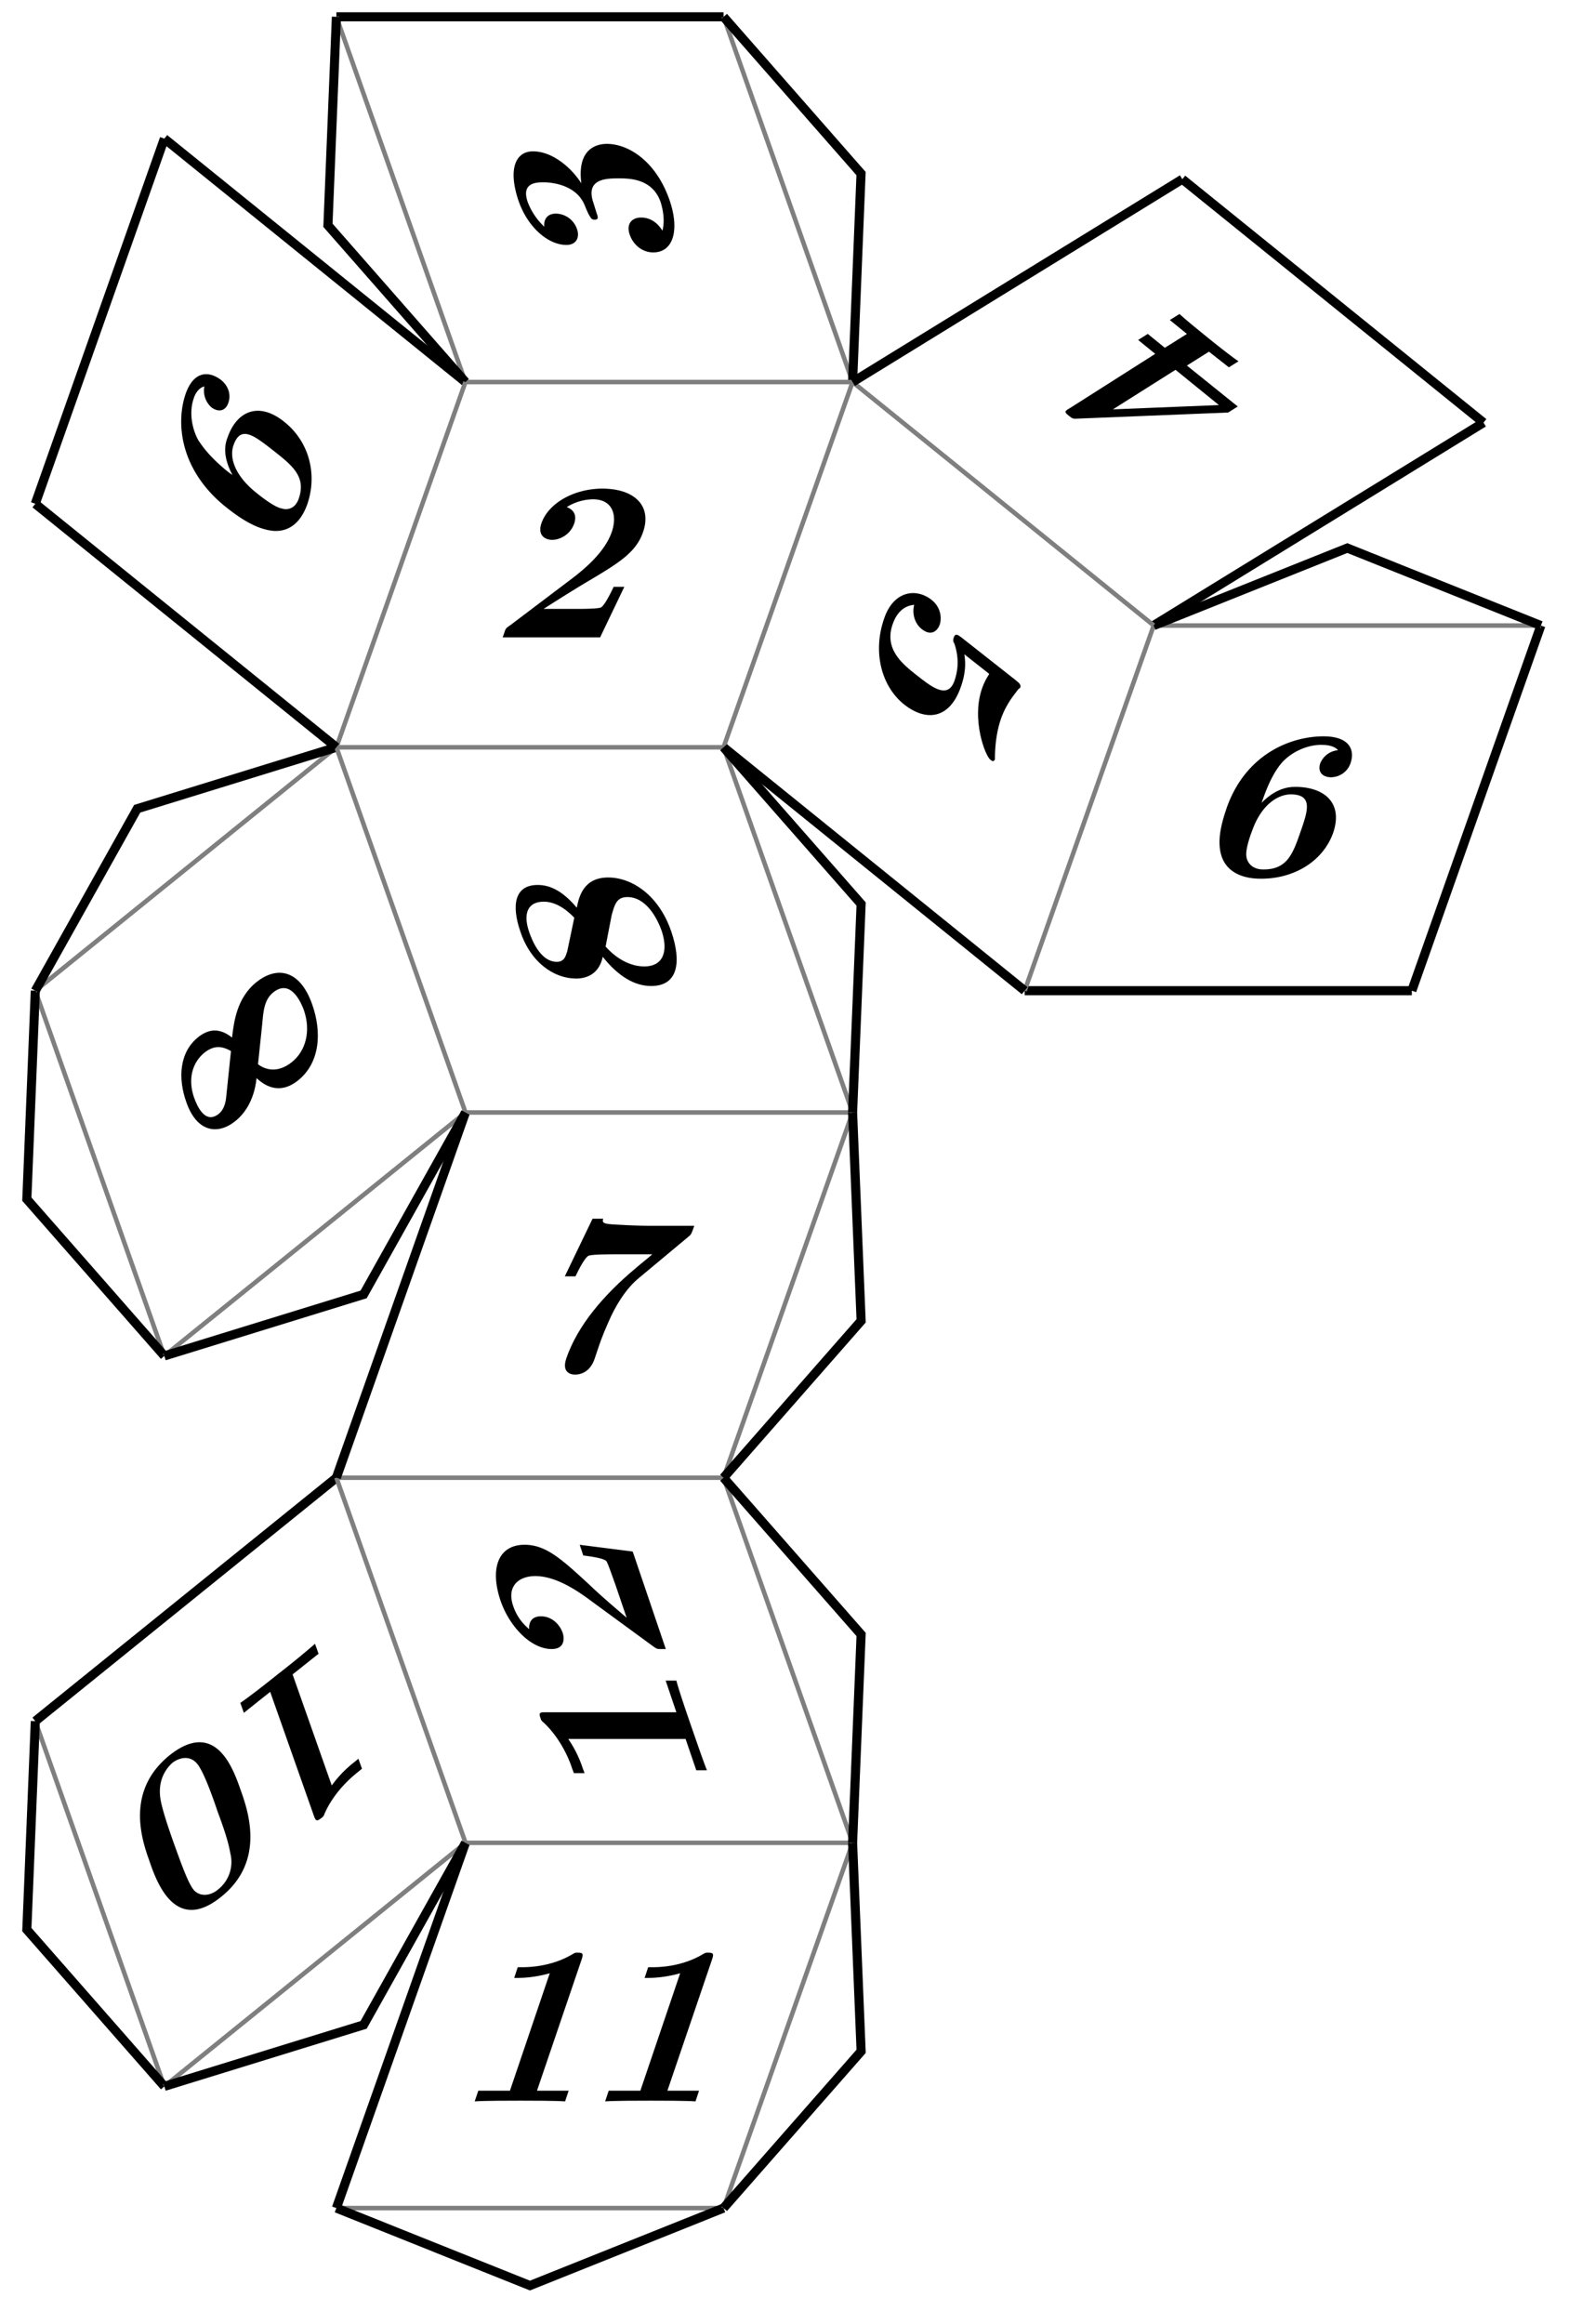 <svg xmlns="http://www.w3.org/2000/svg" xmlns:xlink="http://www.w3.org/1999/xlink" width="68.924" height="102.044"><defs><path id="a" d="M5.906-2.219h-.468c-.094.203-.407.844-.563.906-.14.063-.89.063-1.047.063H2.36c.61-.39 1.282-.812 1.829-1.14 1.421-.844 2.234-1.313 2.546-2.25.391-1.157-.406-1.891-1.796-1.891-1.22 0-2.36.625-2.672 1.515-.203.594.234.735.468.735.329 0 .797-.219.97-.719.171-.516-.204-.672-.329-.719a2.24 2.24 0 0 1 1.156-.343c.844 0 1.078.671.828 1.421-.234.688-.843 1.375-1.78 2.079L.874-.517c-.172.11-.187.141-.25.344L.563 0h4.28Zm0 0"/><path id="k" d="M7.75-6.422H5.719c-.235 0-1.688-.047-1.813-.094-.203-.03-.187-.125-.156-.218h-.469l-1.219 2.53h.47c.359-.765.53-.89.577-.905.141-.063.954-.063 1.125-.063h1.672c-.25.219-.515.422-.765.64-1.344 1.126-2.516 2.47-3.016 3.938-.234.703.328.703.39.703.157 0 .641-.046.86-.703l.156-.468c.156-.47.36-.954.578-1.422.329-.672.72-1.25 1.22-1.657l2.155-1.796c.141-.11.141-.141.266-.485m0 0"/><path id="n" d="m4.922 0 .156-.469h-1.39L5.64-6.203c.078-.234.109-.328-.157-.328-.109 0-.125 0-.25.078-.953.562-1.984.562-2.187.562h-.203l-.156.47h.203c.156 0 .703-.016 1.359-.204L2.5-.469H1.11L.952 0c.453-.031 1.516-.031 2-.031.485 0 1.547 0 1.969.031m0 0"/><path id="b" d="M-3.578-5.234c-.547 0-1.313.297-1.125 1.734-.438-.687-1.266-1.406-2.125-1.406-.75 0-1.11.75-.64 2.156.406 1.188 1.312 1.953 2.109 1.953.422 0 .593-.312.468-.687a1 1 0 0 0-.921-.688c-.579 0-.532.531-.516.578a2.9 2.9 0 0 1-.734-1.093c-.282-.829.359-.86.687-.86.125 0 1.422 0 1.828 1.031.172.422.203.438.234.485.032.094.125.125.188.125.188 0 .156-.11.094-.282l-.14-.453c-.376-1.078.593-1.078 1.109-1.078.453 0 1.484 0 1.843 1.047.078.25.203.766.078 1.25C-1.344-1.75-1.656-2-2.078-2c-.438 0-.656.313-.5.75.14.422.531.781 1.031.781.89 0 1.156-.984.734-2.25-.609-1.797-1.859-2.515-2.765-2.515m0 0"/><path id="j" d="M-3.64-5.234c-1.079 0-1.282.843-1.376 1.328-.593-.703-1.14-1-1.718-1-1.016 0-1.157.89-.766 2.031C-7.047-1.5-6.016-.797-5.047-.797c.438 0 1-.172 1.172-.953C-3.219-.922-2.5-.469-1.75-.469c1.203 0 1.328-1.078.89-2.375-.53-1.578-1.703-2.39-2.78-2.39M-6.47-4.172c.469 0 .922.266 1.344.703l-.312 1.485c-.063.172-.11.453-.454.453-.703 0-1.078-.907-1.218-1.313-.282-.828-.047-1.328.64-1.328m3.672-.203c.828 0 1.313.922 1.516 1.5.312.969 0 1.547-.766 1.547-.781 0-1.406-.531-1.703-.875l.266-1.375c.125-.438.203-.797.687-.797m0 0"/><path id="l" d="M-1.672-4.906h-.469l.47 1.39h-5.735c-.235 0-.328 0-.235.25.032.11.047.125.157.22.812.765 1.172 1.796 1.234 2l.078.202h.469l-.078-.203a5 5 0 0 0-.64-1.297h5.155l.47 1.375h.468C-.5-1.39-.86-2.453-1.031-2.938c-.172-.5-.532-1.546-.64-1.968m0 0"/><path id="m" d="m-3.969-5.14.156.468c.22.031.891.11 1.016.25.078.11.328.86.39 1.016l.5 1.469c-.546-.47-1.155-.985-1.624-1.438-1.235-1.14-1.922-1.766-2.86-1.766-1.156 0-1.53 1.032-1.062 2.438.406 1.187 1.36 2.14 2.25 2.14.594 0 .562-.484.484-.718-.11-.313-.437-.719-.953-.719s-.531.422-.516.563a2.2 2.2 0 0 1-.703-1.016c-.296-.86.235-1.313.97-1.313.702 0 1.5.375 2.437 1.079l2.734 2c.172.125.188.125.375.125h.188l-1.454-4.282Zm0 0"/><path id="c" d="M-.062 6.172c.968.75 1.984.61 2.468-.781.094-.266.266-.797.156-1.438l1.094.86c-.14.234-.203.328-.312.625-.485 1.375.14 2.984.36 3.14.062.063.155.11.202-.015v-.157c.016-.687.125-1.219.266-1.625.25-.703.61-1.078.75-1.281.062-.062.078-.062.094-.078.046-.14-.047-.203-.172-.313L2.422 3.203c-.156-.11-.25-.187-.328.016-.031.125-.031.172.031.265.234.688.14 1.25 0 1.641-.297.828-1.016.25-1.672-.266-.61-.484-1.437-1.14-1.031-2.25.078-.234.328-.78.937-.828-.093.36 0 .797.329 1.063.453.36.718.031.796-.203.047-.125.141-.672-.359-1.078-.703-.547-1.672-.375-2.078.796-.531 1.5-.125 3.016.89 3.813m0 0"/><path id="d" d="M6.219-1.86c.453-1.312-.36-2.015-1.625-2.03-.235 0-.828 0-1.516.703l.063-.172c.375-1.078.734-1.485.859-1.625.406-.438 1.094-.766 1.734-.75.188 0 .532.03.704.234a.93.93 0 0 0-.782.578c-.11.328.047.594.453.61.407 0 .75-.25.875-.61.204-.578-.03-1.172-1.14-1.187-1.438-.016-3.453.75-4.297 3.14-.25.735-.438 1.485-.219 2.14.25.72.969.97 1.703.97 1.453.015 2.735-.75 3.188-2M4.78-1.89c-.328.937-.578 1.64-1.64 1.624-.532 0-.703-.375-.72-.53-.077-.298.173-.985.235-1.141.406-1.172 1.14-1.625 1.719-1.625.984.015.734.734.406 1.671m0 0"/><path id="g" d="m-4.203-3.39-.422.265.75.61-.969.609-.75-.61-.422.266.75.61L-9 .733c-.25.141-.281.172-.062.344.171.14.187.14.421.125l6.579-.266.421-.265-2.234-1.797.969-.61.875.688.422-.266c-.328-.218-1.032-.78-1.36-1.046-.312-.25-.984-.797-1.234-1.032m-.172 2.453L-2.469.609l-4.656.188Zm0 0"/><path id="r" d="m-4.078 3.219.156.437 1.156-.922 1.907 5.407c.078.218.109.312.312.156.11-.078.125-.094.172-.219C.078 7.047.922 6.391 1.094 6.25l.172-.14-.157-.438-.171.14a5.1 5.1 0 0 0-1 1.032l-1.72-4.875 1.141-.907-.156-.437a37 37 0 0 1-1.625 1.328c-.406.328-1.281 1.016-1.656 1.266m0 0"/><path id="s" d="M-3.312 6.438C-3 7.344-2.188 9.594-.203 8.015c2-1.563 1.219-3.797.89-4.72C.36 2.36-.405.189-2.405 1.75c-1.985 1.578-1.25 3.734-.906 4.688m1.093-.72c-.187-.53-.484-1.374-.594-1.905-.203-.97.282-1.516.516-1.72.297-.218.844-.39 1.188.22.265.437.609 1.406.78 1.921.25.672.47 1.297.563 1.844a1.54 1.54 0 0 1-.546 1.594c-.297.25-.72.328-1.016.062-.266-.25-.61-1.25-.89-2.015m0 0"/><path id="t" d="M-3.297-3.734c-.89.703-1 1.812-1.078 2.437-.516-.406-.984-.406-1.469-.031-.843.656-.922 1.812-.531 2.89.453 1.282 1.36 1.438 2.14.813.36-.281.829-.86.938-1.89.578.546 1.203.593 1.813.109.984-.781 1.062-2.14.625-3.36-.532-1.5-1.532-1.687-2.438-.968M-5.578-.641c.406-.312.75-.296 1.156-.062l-.203 1.953c-.016.203-.062.594-.344.813-.593.453-.937-.344-1.078-.735-.266-.781-.094-1.515.469-1.969m3.016-2.64c.687-.547 1.14.234 1.343.781.313.906.094 1.797-.547 2.297-.64.5-1.187.297-1.468.078l.187-1.781c.047-.563.094-1.063.485-1.375m0 0"/><path id="u" d="M.047-6.297c-1.14-.906-2.094-.437-2.484.703-.079.203-.266.735.218 1.64l-.156-.108c-.937-.75-1.219-1.25-1.328-1.391-.313-.547-.422-1.281-.219-1.86.047-.171.203-.468.469-.53a.98.98 0 0 0 .312.921c.297.219.61.172.735-.187.14-.375 0-.766-.313-1.016-.531-.406-1.187-.406-1.547.578-.453 1.281-.28 3.39 1.797 5.031.656.516 1.344.954 2.063 1.016.781.047 1.234-.5 1.469-1.156.453-1.297.109-2.75-1.016-3.64m-.453 1.281c.828.657 1.437 1.141 1.094 2.11-.172.484-.563.484-.735.422-.312-.047-.906-.516-1.062-.641-1.047-.812-1.25-1.625-1.063-2.14.313-.907.922-.407 1.766.25m0 0"/><clipPath id="e"><path d="M56 21h12.887v29H56Zm0 0"/></clipPath><clipPath id="f"><path d="M45 18h23.887v16H45Zm0 0"/></clipPath><clipPath id="h"><path d="M46 2h22.887v23H46Zm0 0"/></clipPath><clipPath id="i"><path d="M45 12h23.887v22H45Zm0 0"/></clipPath><clipPath id="o"><path d="M9 91h29v10.566H9Zm0 0"/></clipPath><clipPath id="p"><path d="M9 75h18v26.566H9Zm0 0"/></clipPath><clipPath id="q"><path d="M26 75h18v26.566H26Zm0 0"/></clipPath></defs><use xlink:href="#a" x="21.519" y="27.984"/><use xlink:href="#b" x="30.241" y="11.551"/><path fill="none" stroke="#000" stroke-miterlimit="10" stroke-width=".399" d="M14.777.738h17.008"/><path fill="none" stroke="#7F7F7F" stroke-miterlimit="10" stroke-width=".199" d="m31.785.738 5.668 16.035"/><path fill="none" stroke="#000" stroke-miterlimit="10" stroke-width=".399" d="m31.785.738 6.04 6.883-.372 9.152"/><path fill="none" stroke="#7F7F7F" stroke-miterlimit="10" stroke-width=".199" d="M37.453 16.773H20.445M20.445 16.773 14.777.738"/><path fill="none" stroke="#000" stroke-miterlimit="10" stroke-width=".399" d="m20.445 16.773-6.039-6.882.371-9.153"/><use xlink:href="#c" x="39.8" y="24.774"/><use xlink:href="#d" x="52.34" y="38.438"/><g clip-path="url(#e)"><path fill="none" stroke="#000" stroke-miterlimit="10" stroke-width=".399" d="M67.688 27.465 62.02 43.496"/></g><path fill="none" stroke="#000" stroke-miterlimit="10" stroke-width=".399" d="M62.02 43.496H45.012"/><path fill="none" stroke="#7F7F7F" stroke-miterlimit="10" stroke-width=".199" d="m45.012 43.496 5.668-16.031M50.68 27.465h17.008"/><g clip-path="url(#f)"><path fill="none" stroke="#000" stroke-miterlimit="10" stroke-width=".399" d="m50.68 27.465 8.504-3.402 8.504 3.402"/></g><path fill="none" stroke="#000" stroke-miterlimit="10" stroke-width=".399" d="M45.012 43.496 31.785 32.81"/><path fill="none" stroke="#7F7F7F" stroke-miterlimit="10" stroke-width=".199" d="m31.785 32.809 5.668-16.036"/><use xlink:href="#g" x="56.014" y="17.176"/><g clip-path="url(#h)"><path fill="none" stroke="#000" stroke-miterlimit="10" stroke-width=".399" d="m51.938 7.867 13.23 10.688"/></g><g clip-path="url(#i)"><path fill="none" stroke="#000" stroke-miterlimit="10" stroke-width=".399" d="M65.168 18.555 50.68 27.46"/></g><path fill="none" stroke="#7F7F7F" stroke-miterlimit="10" stroke-width=".199" d="M50.68 27.46 37.453 16.774"/><path fill="none" stroke="#000" stroke-miterlimit="10" stroke-width=".399" d="m37.453 16.773 14.484-8.906"/><use xlink:href="#j" x="30.354" y="43.76"/><use xlink:href="#k" x="22.749" y="60.242"/><use xlink:href="#l" x="31.383" y="78.693"/><use xlink:href="#m" x="29.435" y="72.964"/><use xlink:href="#n" x="19.901" y="92.261"/><use xlink:href="#n" x="25.63" y="92.261"/><path fill="none" stroke="#7F7F7F" stroke-miterlimit="10" stroke-width=".199" d="M31.785 96.945H14.777"/><g clip-path="url(#o)"><path fill="none" stroke="#000" stroke-miterlimit="10" stroke-width=".399" d="m31.785 96.945-8.504 3.403-8.504-3.403"/></g><g clip-path="url(#p)"><path fill="none" stroke="#000" stroke-miterlimit="10" stroke-width=".399" d="m14.777 96.945 5.668-16.035"/></g><path fill="none" stroke="#7F7F7F" stroke-miterlimit="10" stroke-width=".199" d="M20.445 80.91h17.008M37.453 80.91l-5.668 16.035"/><g clip-path="url(#q)"><path fill="none" stroke="#000" stroke-miterlimit="10" stroke-width=".399" d="m37.453 80.91.375 9.153-6.043 6.882"/></g><use xlink:href="#r" x="14.635" y="71.546"/><use xlink:href="#s" x="9.883" y="75.292"/><path fill="none" stroke="#7F7F7F" stroke-miterlimit="10" stroke-width=".199" d="M7.219 91.602 1.55 75.566"/><path fill="none" stroke="#000" stroke-miterlimit="10" stroke-width=".399" d="m7.219 91.602-6.04-6.883.372-9.153M1.55 75.566 14.778 64.88"/><path fill="none" stroke="#7F7F7F" stroke-miterlimit="10" stroke-width=".199" d="M14.777 64.879 20.45 80.91M20.45 80.91 7.218 91.602"/><path fill="none" stroke="#000" stroke-miterlimit="10" stroke-width=".399" d="m20.45 80.91-4.477 7.992-8.754 2.7"/><path fill="none" stroke="#7F7F7F" stroke-miterlimit="10" stroke-width=".199" d="M14.777 64.879h17.008M31.785 64.879l5.668 16.031"/><path fill="none" stroke="#000" stroke-miterlimit="10" stroke-width=".399" d="m31.785 64.879 6.043 6.883-.375 9.148M14.777 64.875l5.668-16.031"/><path fill="none" stroke="#7F7F7F" stroke-miterlimit="10" stroke-width=".199" d="M20.445 48.844h17.008M37.453 48.844l-5.668 16.035"/><path fill="none" stroke="#000" stroke-miterlimit="10" stroke-width=".399" d="m37.453 48.844.375 9.148-6.043 6.887"/><use xlink:href="#t" x="14.568" y="46.85"/><path fill="none" stroke="#7F7F7F" stroke-miterlimit="10" stroke-width=".199" d="M7.219 59.531 1.55 43.496"/><path fill="none" stroke="#000" stroke-miterlimit="10" stroke-width=".399" d="m7.219 59.531-6.04-6.883.372-9.152"/><path fill="none" stroke="#7F7F7F" stroke-miterlimit="10" stroke-width=".199" d="m1.55 43.5 13.227-10.691"/><path fill="none" stroke="#000" stroke-miterlimit="10" stroke-width=".399" d="m1.55 43.5 4.477-7.992 8.75-2.7"/><path fill="none" stroke="#7F7F7F" stroke-miterlimit="10" stroke-width=".199" d="m14.777 32.809 5.672 16.035M20.45 48.844 7.218 59.53"/><path fill="none" stroke="#000" stroke-miterlimit="10" stroke-width=".399" d="m20.45 48.844-4.477 7.988-8.754 2.7"/><path fill="none" stroke="#7F7F7F" stroke-miterlimit="10" stroke-width=".199" d="M14.777 32.809h17.008M31.785 32.809l5.668 16.035"/><path fill="none" stroke="#000" stroke-miterlimit="10" stroke-width=".399" d="m31.785 32.809 6.043 6.882-.375 9.153"/><use xlink:href="#u" x="12.431" y="24.809"/><path fill="none" stroke="#000" stroke-miterlimit="10" stroke-width=".399" d="M1.55 22.117 7.22 6.086M7.219 6.086l13.226 10.687"/><path fill="none" stroke="#7F7F7F" stroke-miterlimit="10" stroke-width=".199" d="M20.445 16.773 14.777 32.81"/><path fill="none" stroke="#000" stroke-miterlimit="10" stroke-width=".399" d="M14.777 32.809 1.551 22.12"/></svg>